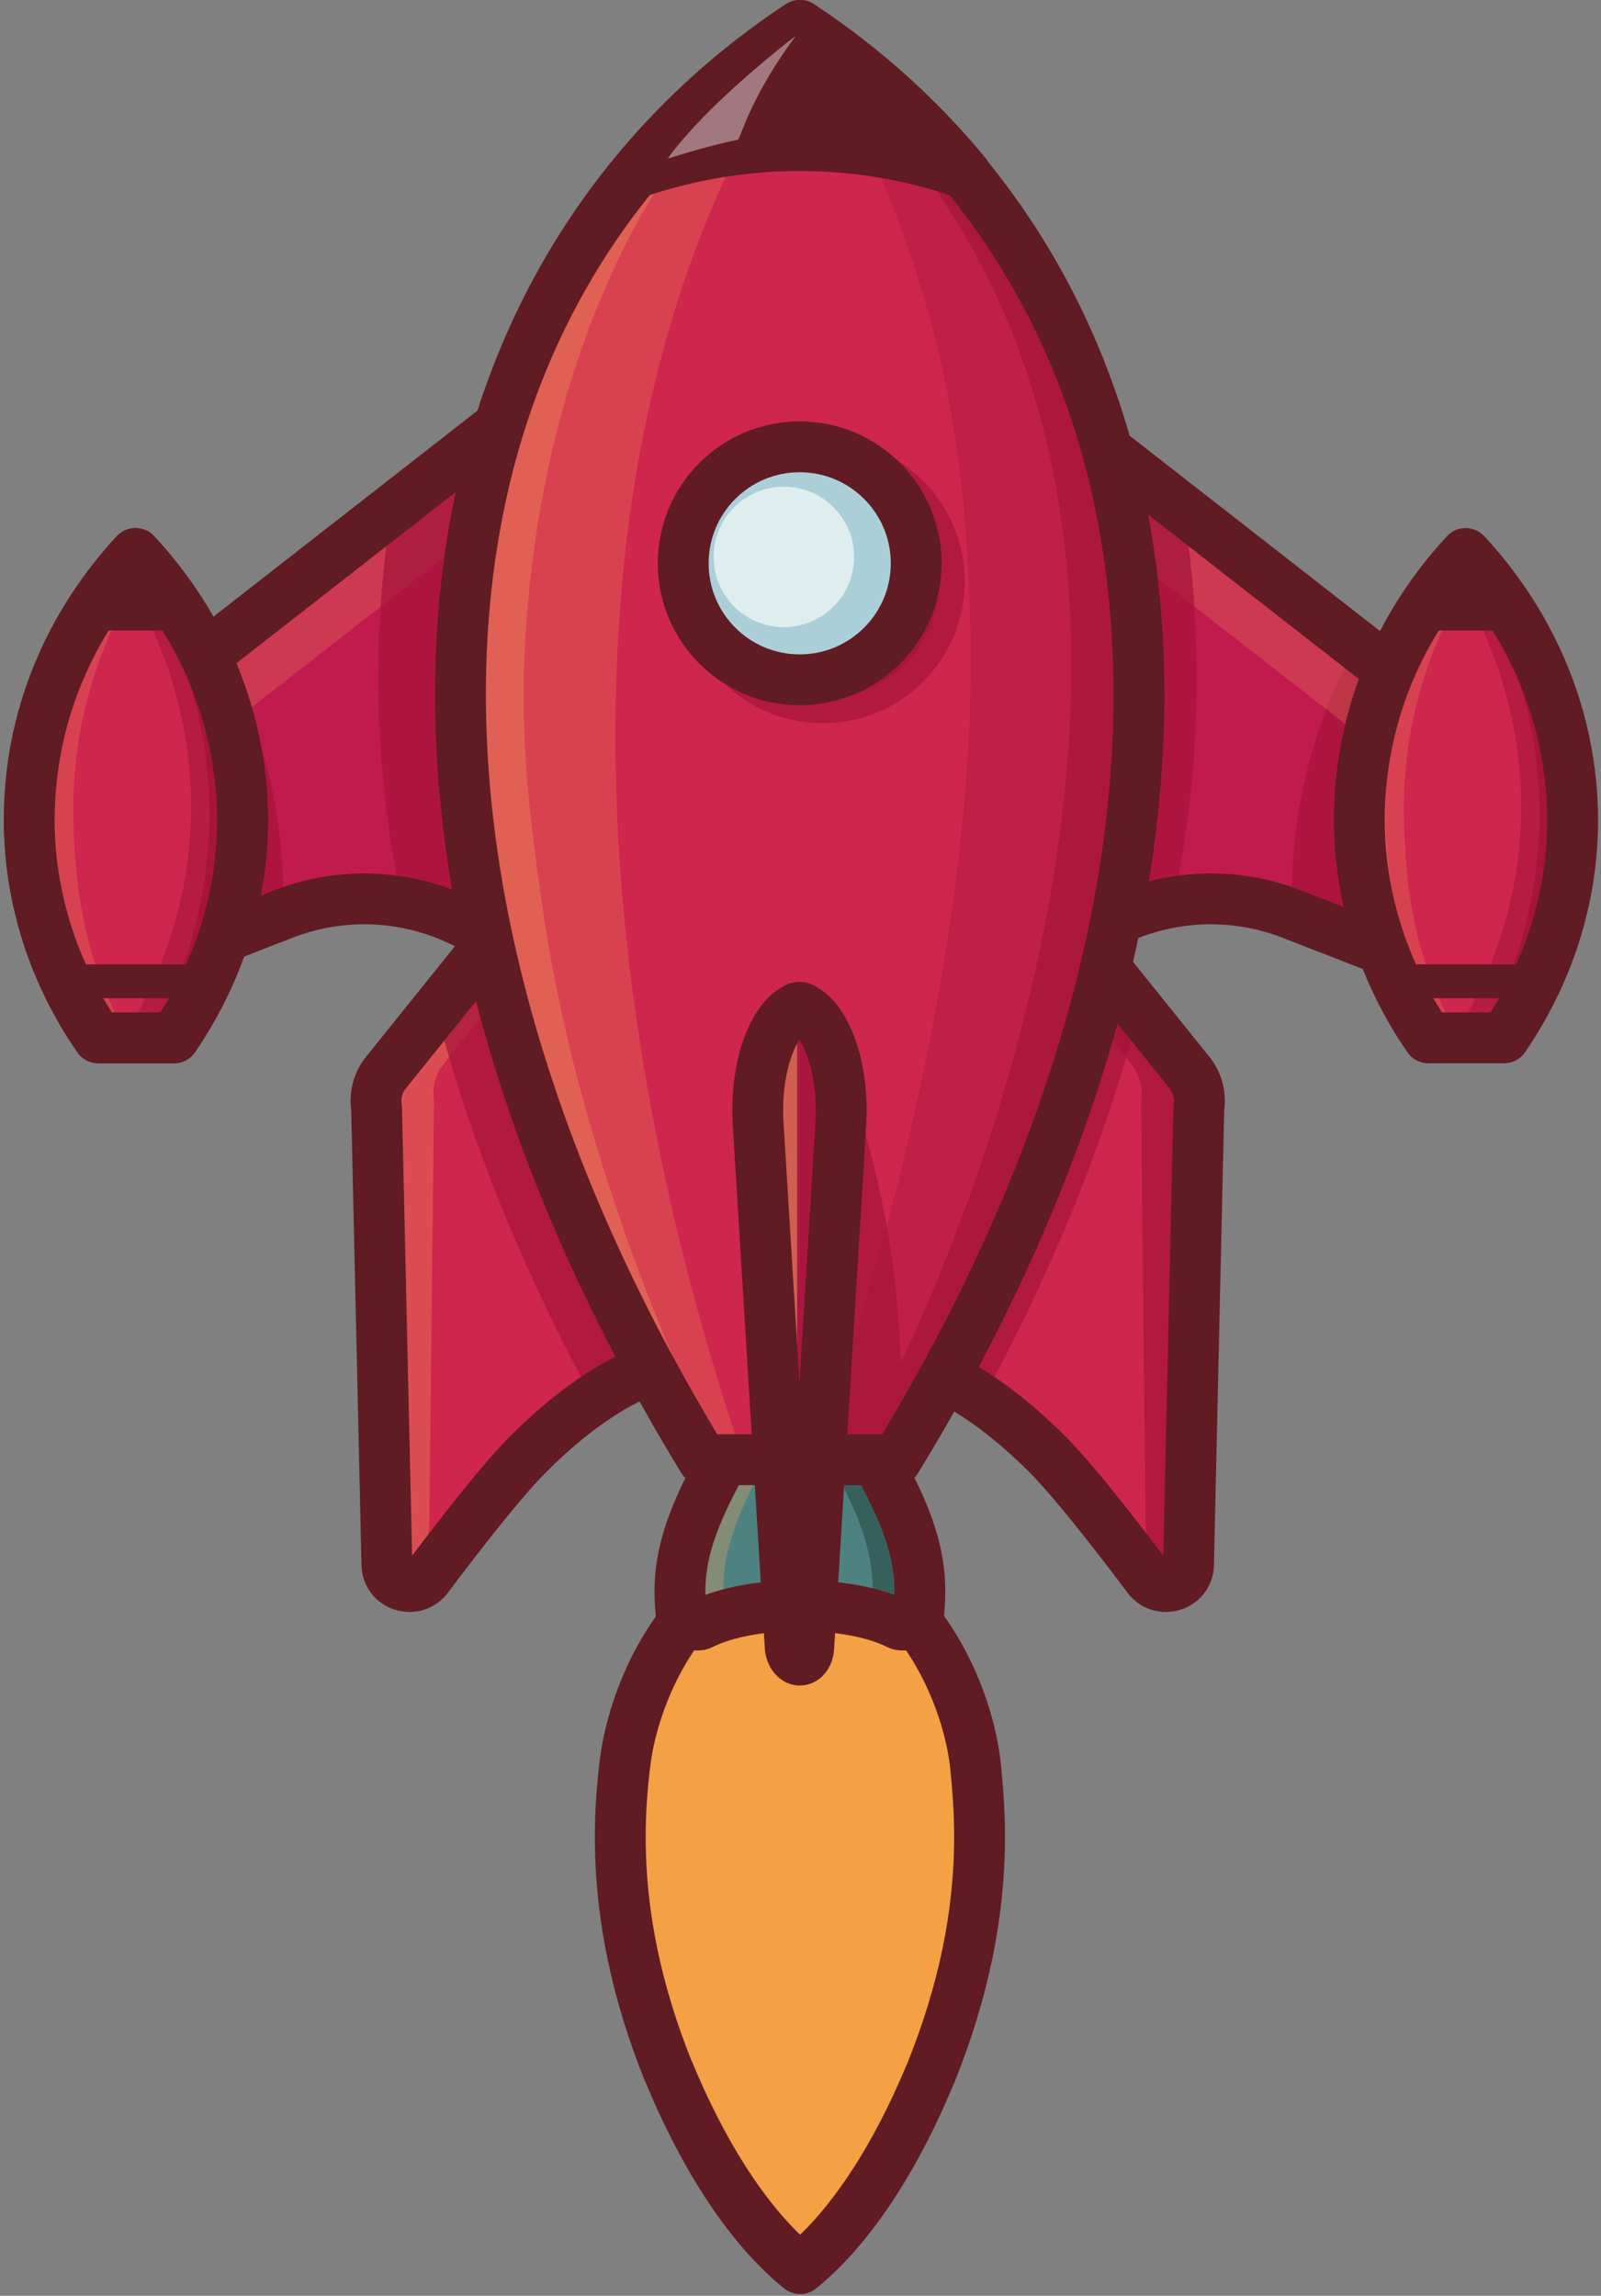 <svg width="189" height="271" viewBox="0 0 189 271" fill="none" xmlns="http://www.w3.org/2000/svg">
<rect x="0" y="0" width="189" height="271" fill="#808080" stroke="none"/>
<path d="M92.131 185.094C87.379 185.701 83.587 192.374 82.879 197.884C82.677 199.502 82.576 201.069 82.576 202.687C82.576 207.944 83.688 212.949 85.71 218.055C87.732 223.06 90.766 228.166 94.406 231.098C98.096 228.166 101.079 223.06 103.101 218.055C105.123 212.949 106.235 207.944 106.235 202.687C106.235 201.069 106.134 199.502 105.932 197.884C105.224 192.323 101.432 185.701 96.68 185.094C95.214 184.943 93.647 184.943 92.131 185.094Z" stroke="#601B23" stroke-width="6" stroke-miterlimit="10" stroke-linecap="round" stroke-linejoin="round"/>
<path d="M92.131 185.094C87.379 185.701 83.587 192.374 82.879 197.884C82.677 199.502 82.576 201.069 82.576 202.687C82.576 207.944 83.688 212.949 85.71 218.055C87.732 223.06 90.766 228.166 94.406 231.098C98.096 228.166 101.079 223.06 103.101 218.055C105.123 212.949 106.235 207.944 106.235 202.687C106.235 201.069 106.134 199.502 105.932 197.884C105.224 192.323 101.432 185.701 96.68 185.094C95.214 184.943 93.647 184.943 92.131 185.094Z" fill="#E36535"/>
<path d="M115.638 216.791C115.638 226.194 113.666 235.193 110.026 244.343C109.925 244.646 109.774 244.95 109.622 245.303C105.982 253.999 100.775 262.694 94.456 267.8C87.934 262.542 82.626 253.493 78.936 244.545C78.885 244.495 78.885 244.444 78.835 244.343C75.195 235.193 73.223 226.194 73.223 216.791C73.223 213.91 73.426 211.079 73.779 208.147C74.993 198.339 81.666 186.51 90.007 185.246C90.108 185.246 90.209 185.195 90.311 185.195C92.939 184.892 95.619 184.892 98.247 185.145C98.349 185.145 98.5 185.145 98.601 185.195C107.094 186.257 113.919 198.238 115.132 208.147C115.436 211.079 115.638 213.91 115.638 216.791Z" fill="#F4A045"/>
<path d="M115.638 216.791C115.638 226.194 113.666 235.193 110.026 244.343C109.925 244.646 109.774 244.95 109.622 245.303C105.982 253.999 100.775 262.694 94.456 267.8C87.934 262.542 82.626 253.493 78.936 244.545C78.885 244.495 78.885 244.444 78.835 244.343C75.195 235.193 73.223 226.194 73.223 216.791C73.223 213.91 73.426 211.079 73.779 208.147C74.993 198.339 81.666 186.51 90.007 185.246C90.108 185.246 90.209 185.195 90.311 185.195C92.939 184.892 95.619 184.892 98.247 185.145C98.349 185.145 98.5 185.145 98.601 185.195C107.094 186.257 113.919 198.238 115.132 208.147C115.436 211.079 115.638 213.91 115.638 216.791Z" stroke="#601B23" stroke-width="6" stroke-miterlimit="10" stroke-linecap="round" stroke-linejoin="round"/>
<path d="M33.438 107.899L16.957 114.319V83.026L67.561 43.544V102.742L55.328 109.163C48.806 105.725 40.869 105.017 33.438 107.899Z" fill="#C11A4D"/>
<path d="M11.599 122.509C6.442 115.027 3.459 106.18 3.459 96.727C3.459 84.746 8.161 73.775 15.997 65.333C23.833 73.775 28.585 84.746 28.635 96.727C28.635 106.231 25.652 115.027 20.547 122.509H11.599Z" fill="#CF264D"/>
<path opacity="0.72" d="M16.957 114.319L33.337 107.949C33.539 103.602 33.236 99.153 32.427 94.704C31.213 88.031 28.939 81.763 25.804 76.101L16.957 83.026V114.319Z" fill="#A5143A"/>
<path opacity="0.23" d="M19.081 91.772L67.612 53.958V43.544L16.957 82.976V114.319L19.081 113.51V91.772Z" fill="#F4A15D"/>
<path opacity="0.72" d="M47.441 106.483C50.221 106.938 52.85 107.848 55.327 109.163L67.561 102.742V43.544L46.228 60.176C45.166 66.596 44.661 73.32 44.661 80.246C44.711 89.396 45.672 98.243 47.441 106.483Z" fill="#A5143A"/>
<path d="M33.438 107.899L16.957 114.319V83.026L67.561 43.544V102.742L55.328 109.163C48.806 105.725 40.869 105.017 33.438 107.899Z" stroke="#601B23" stroke-width="6" stroke-miterlimit="10" stroke-linecap="round" stroke-linejoin="round"/>
<path d="M11.599 122.509C6.442 115.027 3.459 106.18 3.459 96.727C3.459 84.746 8.161 73.775 15.997 65.333C23.833 73.775 28.585 84.746 28.635 96.727C28.635 106.231 25.652 115.027 20.547 122.509H11.599Z" fill="#CF264D"/>
<path opacity="0.23" d="M15.239 65.333C15.845 65.99 16.452 66.698 17.008 67.406C11.75 75.494 8.717 84.998 8.667 95.109C8.667 105.119 10.183 114.471 15.34 122.56H10.689C5.583 115.078 2.6 106.231 2.6 96.777C2.651 84.746 7.403 73.775 15.239 65.333Z" fill="#F4A15D"/>
<path opacity="0.32" d="M15.239 65.333C15.441 65.535 15.643 65.788 15.845 66.041C9.93 74.787 6.543 85.049 6.493 96.07C6.493 105.624 9.071 114.623 13.57 122.56H10.689C5.583 115.078 2.6 106.231 2.6 96.777C2.651 84.746 7.403 73.775 15.239 65.333Z" fill="#F4A15D"/>
<path opacity="0.37" d="M28.635 96.727C28.635 84.746 23.883 73.826 15.997 65.333C15.39 65.99 14.784 66.698 14.227 67.406C19.485 75.494 22.518 84.998 22.569 95.109C22.569 105.119 19.637 114.471 14.48 122.56H20.547C25.653 115.027 28.635 106.18 28.635 96.727Z" fill="#A5143A"/>
<path opacity="0.72" d="M28.635 96.727C28.635 84.746 23.883 73.826 15.997 65.333C15.795 65.535 15.592 65.788 15.39 66.041C21.305 74.787 24.692 85.049 24.743 96.07C24.743 105.624 22.164 114.623 17.665 122.56H20.547C25.652 115.027 28.635 106.18 28.635 96.727Z" fill="#A5143A"/>
<path opacity="0.37" d="M15.997 65.333C15.39 65.99 14.784 66.698 14.227 67.406C19.485 75.494 22.518 84.998 22.569 95.109C22.569 105.119 19.637 114.471 14.48 122.56H20.547C25.653 115.078 28.635 106.231 28.635 96.777C28.585 84.746 23.833 73.775 15.997 65.333Z" fill="#A5143A"/>
<path opacity="0.72" d="M15.997 65.333C15.795 65.535 15.592 65.788 15.39 66.041C21.305 74.787 24.692 85.049 24.743 96.07C24.743 105.624 22.164 114.623 17.665 122.56H20.547C25.652 115.078 28.635 106.231 28.635 96.777C28.585 84.746 23.833 73.775 15.997 65.333Z" fill="#A5143A"/>
<path d="M21.76 74.432C19.89 71.147 17.665 68.113 15.087 65.282C12.509 68.063 10.284 71.147 8.414 74.432H21.76Z" fill="#601B23"/>
<path d="M11.599 122.509C6.442 115.027 3.459 106.18 3.459 96.727C3.459 84.746 8.161 73.775 15.997 65.333C23.833 73.775 28.585 84.746 28.635 96.727C28.635 106.231 25.652 115.027 20.547 122.509H11.599Z" stroke="#601B23" stroke-width="6" stroke-miterlimit="10" stroke-linecap="round" stroke-linejoin="round"/>
<path d="M77.268 161.536C77.268 161.536 71.151 162.85 62.354 171.647C59.169 174.832 54.165 181.303 50.474 186.206C48.958 188.228 45.722 187.217 45.672 184.69L44.458 130.85C44.206 129.333 44.61 127.766 45.571 126.604L58.816 110.123L77.268 161.536Z" fill="#CF264D"/>
<path opacity="0.32" d="M45.571 185.751C48.452 185.347 50.626 182.87 50.676 179.938L51.233 129.89C50.98 128.373 51.384 126.806 52.345 125.643L60.636 115.28L58.765 110.123L45.571 126.553C44.61 127.766 44.206 129.283 44.458 130.799L45.571 185.751Z" fill="#F4A15D"/>
<path opacity="0.72" d="M77.268 161.536L58.816 110.123L51.485 119.273C55.428 134.439 61.647 149.858 70.038 165.227C74.487 162.143 77.268 161.536 77.268 161.536Z" fill="#A5143A"/>
<path d="M77.268 161.536C77.268 161.536 71.151 162.85 62.354 171.647C59.169 174.832 54.165 181.303 50.474 186.206C48.958 188.228 45.722 187.217 45.672 184.69L44.458 130.85C44.206 129.333 44.61 127.766 45.571 126.604L58.816 110.123L77.268 161.536Z" stroke="#601B23" stroke-width="6" stroke-miterlimit="10" stroke-linecap="round" stroke-linejoin="round"/>
<path d="M6.796 115.836H23.428" stroke="#601B23" stroke-width="4" stroke-miterlimit="10" stroke-linecap="round" stroke-linejoin="round"/>
<path d="M11.599 122.509C6.442 115.027 3.459 106.18 3.459 96.727C3.459 84.746 8.161 73.775 15.997 65.333C23.833 73.775 28.585 84.746 28.635 96.727C28.635 106.231 25.652 115.027 20.547 122.509H11.599Z" fill="#CF264D"/>
<path d="M11.599 122.509C6.442 115.027 3.459 106.18 3.459 96.727C3.459 84.746 8.161 73.775 15.997 65.333C23.833 73.775 28.585 84.746 28.635 96.727C28.635 106.231 25.652 115.027 20.547 122.509H11.599Z" fill="#CF264D"/>
<path opacity="0.23" d="M15.239 65.333C15.845 65.99 16.452 66.698 17.008 67.406C11.75 75.494 8.717 84.998 8.667 95.109C8.667 105.119 10.183 114.471 15.34 122.56H10.689C5.583 115.078 2.6 106.231 2.6 96.777C2.651 84.746 7.403 73.775 15.239 65.333Z" fill="#F4A15D"/>
<path opacity="0.32" d="M15.239 65.333C15.441 65.535 15.643 65.788 15.845 66.041C9.93 74.787 6.543 85.049 6.493 96.07C6.493 105.624 9.071 114.623 13.57 122.56H10.689C5.583 115.078 2.6 106.231 2.6 96.777C2.651 84.746 7.403 73.775 15.239 65.333Z" fill="#F4A15D"/>
<path opacity="0.37" d="M28.635 96.727C28.635 84.746 23.883 73.826 15.997 65.333C15.39 65.99 14.784 66.698 14.227 67.406C19.485 75.494 22.518 84.998 22.569 95.109C22.569 105.119 19.637 114.471 14.48 122.56H20.547C25.653 115.027 28.635 106.18 28.635 96.727Z" fill="#A5143A"/>
<path opacity="0.72" d="M28.635 96.727C28.635 84.746 23.883 73.826 15.997 65.333C15.795 65.535 15.592 65.788 15.39 66.041C21.305 74.787 24.692 85.049 24.743 96.07C24.743 105.624 22.164 114.623 17.665 122.56H20.547C25.652 115.027 28.635 106.18 28.635 96.727Z" fill="#A5143A"/>
<path opacity="0.37" d="M15.997 65.333C15.39 65.99 14.784 66.698 14.227 67.406C19.485 75.494 22.518 84.998 22.569 95.109C22.569 105.119 19.637 114.471 14.48 122.56H20.547C25.653 115.078 28.635 106.231 28.635 96.777C28.585 84.746 23.833 73.775 15.997 65.333Z" fill="#A5143A"/>
<path opacity="0.72" d="M15.997 65.333C15.795 65.535 15.592 65.788 15.39 66.041C21.305 74.787 24.692 85.049 24.743 96.07C24.743 105.624 22.164 114.623 17.665 122.56H20.547C25.652 115.078 28.635 106.231 28.635 96.777C28.585 84.746 23.833 73.775 15.997 65.333Z" fill="#A5143A"/>
<path d="M22.67 74.432C20.799 71.147 18.575 68.113 15.997 65.282C13.419 68.063 11.194 71.147 9.324 74.432H22.67Z" fill="#601B23"/>
<path d="M11.599 122.509C6.442 115.027 3.459 106.18 3.459 96.727C3.459 84.746 8.161 73.775 15.997 65.333C23.833 73.775 28.585 84.746 28.635 96.727C28.635 106.231 25.652 115.027 20.547 122.509H11.599Z" stroke="#601B23" stroke-width="6" stroke-miterlimit="10" stroke-linecap="round" stroke-linejoin="round"/>
<path d="M6.796 115.836H23.428" stroke="#601B23" stroke-width="4" stroke-miterlimit="10" stroke-linecap="round" stroke-linejoin="round"/>
<path d="M152.492 107.899L168.972 114.319V83.026L118.368 43.544V102.742L130.602 109.163C137.123 105.725 145.06 105.017 152.492 107.899Z" fill="#C11A4D"/>
<path opacity="0.72" d="M168.972 114.319L152.593 107.949C152.391 103.602 152.694 99.153 153.503 94.704C154.716 88.031 156.991 81.763 160.125 76.101L168.972 83.026V114.319Z" fill="#A5143A"/>
<path opacity="0.23" d="M166.899 91.772L118.368 53.958V43.544L168.972 82.976V114.319L166.899 113.51V91.772Z" fill="#F4A15D"/>
<path opacity="0.72" d="M138.488 106.483C135.708 106.938 133.079 107.848 130.602 109.163L118.368 102.742V43.544L139.702 60.176C140.763 66.596 141.269 73.32 141.269 80.246C141.269 89.396 140.308 98.243 138.488 106.483Z" fill="#A5143A"/>
<path d="M152.492 107.899L168.972 114.319V83.026L118.368 43.544V102.742L130.602 109.163C137.123 105.725 145.06 105.017 152.492 107.899Z" stroke="#601B23" stroke-width="6" stroke-miterlimit="10" stroke-linecap="round" stroke-linejoin="round"/>
<path d="M108.712 161.536C108.712 161.536 114.829 162.85 123.625 171.647C126.81 174.832 131.815 181.303 135.506 186.206C137.022 188.228 140.258 187.217 140.308 184.69L141.521 130.85C141.774 129.333 141.37 127.766 140.409 126.604L127.164 110.123L108.712 161.536Z" fill="#CF264D"/>
<path opacity="0.72" d="M140.359 185.751C137.477 185.347 135.303 182.87 135.253 179.938L134.697 129.89C134.949 128.373 134.545 126.806 133.584 125.643L125.294 115.28L127.164 110.123L140.409 126.604C141.37 127.817 141.774 129.333 141.521 130.85L140.359 185.751Z" fill="#A5143A"/>
<path opacity="0.72" d="M108.712 161.536L127.164 110.123L134.495 119.273C130.551 134.439 124.333 149.858 115.941 165.227C111.493 162.143 108.712 161.536 108.712 161.536Z" fill="#A5143A"/>
<path d="M108.712 161.536C108.712 161.536 114.829 162.85 123.625 171.647C126.81 174.832 131.815 181.303 135.506 186.206C137.022 188.228 140.258 187.217 140.308 184.69L141.521 130.85C141.774 129.333 141.37 127.766 140.409 126.604L127.164 110.123L108.712 161.536Z" stroke="#601B23" stroke-width="6" stroke-miterlimit="10" stroke-linecap="round" stroke-linejoin="round"/>
<path d="M108.459 190.452C109.016 184.436 108.207 178.774 98.096 163.861C96.428 161.485 92.434 161.485 90.766 163.861C80.655 178.825 79.846 184.487 80.402 190.452C80.503 191.211 81.868 192.07 82.728 191.767C88.541 188.784 100.32 188.784 106.134 191.767C106.993 192.07 108.358 191.261 108.459 190.452Z" fill="#4E8280"/>
<g opacity="0.32">
<path d="M85.508 190.453C84.952 184.437 85.761 178.775 95.871 163.862C96.175 163.407 96.579 163.053 96.984 162.8C95.063 161.536 92.131 161.89 90.766 163.862C80.655 178.826 79.846 184.488 80.402 190.453C80.503 191.211 81.868 192.071 82.728 191.767C83.587 191.363 84.547 190.958 85.559 190.655C85.559 190.605 85.508 190.554 85.508 190.453Z" fill="#F4A15D"/>
<path d="M96.984 189.645C100.472 189.897 103.758 190.605 106.134 191.768C106.892 192.071 108.105 191.364 108.409 190.656C105.072 189.695 100.927 189.341 96.984 189.645Z" fill="#F4A15D"/>
</g>
<path d="M92.535 163.863C92.383 163.661 92.232 163.509 92.08 163.357C93.951 161.487 97.439 161.689 98.955 163.863C109.066 178.827 109.875 184.489 109.319 190.454C109.218 191.213 107.853 192.072 106.993 191.769C105.831 191.162 104.415 190.707 102.899 190.353C103.455 184.388 102.595 178.726 92.535 163.863Z" fill="#37605D"/>
<path d="M108.459 190.452C109.016 184.436 108.207 178.774 98.096 163.861C96.428 161.485 92.434 161.485 90.766 163.861C80.655 178.825 79.846 184.487 80.402 190.452C80.503 191.211 81.868 192.07 82.728 191.767C88.541 188.784 100.32 188.784 106.134 191.767C106.993 192.07 108.358 191.261 108.459 190.452Z" stroke="#601B23" stroke-width="6" stroke-miterlimit="10" stroke-linecap="round" stroke-linejoin="round"/>
<path d="M105.831 172.304C129.641 133.327 138.286 95.058 132.927 63.159C128.276 35.455 113.313 15.487 94.406 3C75.499 15.487 60.535 35.455 55.884 63.159C50.525 95.058 59.22 133.327 82.98 172.304H105.831Z" fill="#CF264D"/>
<path opacity="0.23" d="M73.982 63.715C77.015 38.641 84.901 18.722 95.518 3.809C95.164 3.556 94.759 3.304 94.406 3.051C75.499 15.537 60.535 35.506 55.884 63.21C50.525 95.109 59.22 133.378 82.98 172.355H87.783C74.588 133.378 70.14 95.918 73.982 63.715Z" fill="#F4A15D"/>
<path opacity="0.37" d="M132.927 63.159C128.327 35.658 113.565 15.79 94.81 3.304C98.298 8.915 102.747 17.004 106.488 27.266C113.312 45.92 114.071 61.289 114.475 70.945C116.295 114.37 99.663 162.396 96.175 172.355H105.831C129.641 133.328 138.286 95.058 132.927 63.159Z" fill="#A5143A"/>
<path opacity="0.72" d="M132.927 63.159C128.276 35.455 113.313 15.487 94.406 3C93.9 3.303 93.445 3.657 92.939 3.961C100.118 9.572 105.578 15.588 109.723 21.351C146.931 73.118 111.24 150.617 106.336 160.879C106.134 153.903 105.224 145.258 102.646 135.602C100.977 129.435 98.955 124.025 96.933 119.425C96.175 136.563 95.417 153.7 94.658 170.838H100.927C100.775 171.344 100.624 171.799 100.421 172.304H105.73C129.641 133.327 138.286 95.058 132.927 63.159Z" fill="#A5143A"/>
<path opacity="0.32" d="M62.253 71.955C62.961 63.867 65.59 37.579 81.818 15.992C84.396 12.605 88.238 8.005 87.935 7.752C87.48 7.348 78.582 15.386 72.263 23.929C64.326 34.596 58.512 47.689 55.934 63.159C50.575 95.058 59.271 133.327 83.031 172.304H85.104C78.582 159.312 74.285 147.583 71.353 138.332C69.432 132.114 66.045 121.093 63.922 106.332C62.557 96.423 61.04 85.807 62.253 71.955Z" fill="#F4A15D"/>
<path opacity="0.72" d="M97.135 82.369C104.73 82.369 110.886 76.213 110.886 68.619C110.886 61.025 104.73 54.868 97.135 54.868C89.541 54.868 83.385 61.025 83.385 68.619C83.385 76.213 89.541 82.369 97.135 82.369Z" fill="#A5143A" stroke="#A5143A" stroke-width="6" stroke-miterlimit="10" stroke-linecap="round" stroke-linejoin="round"/>
<path d="M105.831 172.304C129.641 133.327 138.286 95.058 132.927 63.159C128.276 35.455 113.313 15.487 94.406 3C75.499 15.487 60.535 35.455 55.884 63.159C50.525 95.058 59.22 133.327 82.98 172.304H105.831Z" stroke="#601B23" stroke-width="6" stroke-miterlimit="10" stroke-linecap="round" stroke-linejoin="round"/>
<path d="M94.405 80.246C102 80.246 108.156 74.09 108.156 66.496C108.156 58.901 102 52.745 94.405 52.745C86.811 52.745 80.655 58.901 80.655 66.496C80.655 74.09 86.811 80.246 94.405 80.246Z" fill="#ABCFD8"/>
<path opacity="0.93" d="M92.535 74.028C97.114 74.028 100.826 70.316 100.826 65.737C100.826 61.158 97.114 57.446 92.535 57.446C87.956 57.446 84.244 61.158 84.244 65.737C84.244 70.316 87.956 74.028 92.535 74.028Z" fill="#E2F0F2"/>
<path d="M94.405 80.246C102 80.246 108.156 74.09 108.156 66.496C108.156 58.901 102 52.745 94.405 52.745C86.811 52.745 80.655 58.901 80.655 66.496C80.655 74.09 86.811 80.246 94.405 80.246Z" stroke="#601B23" stroke-width="6" stroke-miterlimit="10" stroke-linecap="round" stroke-linejoin="round"/>
<path d="M74.993 20.441C87.581 16.093 101.382 16.093 113.97 20.492C108.257 13.566 101.635 7.752 94.456 3C87.278 7.752 80.655 13.566 74.993 20.441Z" fill="#601B23"/>
<path d="M74.993 20.441C87.581 16.093 101.382 16.093 113.97 20.492C108.257 13.566 101.635 7.752 94.456 3C87.278 7.752 80.655 13.566 74.993 20.441Z" stroke="#601B23" stroke-width="6" stroke-miterlimit="10" stroke-linecap="round" stroke-linejoin="round"/>
<path d="M94.406 195.964C94.962 195.964 95.417 195.357 95.467 194.548L99.259 132.67C99.663 126.301 97.641 120.386 94.658 118.97C94.456 118.869 94.254 118.869 94.102 118.97C91.12 120.335 89.097 126.25 89.502 132.67L93.293 194.548C93.394 195.357 93.9 195.964 94.406 195.964Z" fill="#BC1D4E"/>
<path opacity="0.74" d="M94.406 195.964C94.962 195.964 95.417 195.357 95.467 194.548L99.259 132.67C99.663 126.301 97.641 120.386 94.658 118.97C94.456 118.869 94.254 118.869 94.102 118.97C91.12 120.335 89.097 126.25 89.502 132.67L93.293 194.548C93.394 195.357 93.9 195.964 94.406 195.964Z" fill="#A5143A"/>
<g opacity="0.53">
<path d="M94.153 118.97C91.17 120.335 89.148 126.249 89.552 132.67L93.344 194.547C93.394 195.205 93.698 195.761 94.102 195.912V118.97H94.153Z" fill="#F4A15D"/>
<path d="M94.153 118.969H94.709C94.507 118.868 94.305 118.868 94.153 118.969Z" fill="#F4A15D"/>
</g>
<path d="M94.406 195.964C94.962 195.964 95.417 195.357 95.467 194.548L99.259 132.67C99.663 126.301 97.641 120.386 94.658 118.97C94.456 118.869 94.254 118.869 94.102 118.97C91.12 120.335 89.097 126.25 89.502 132.67L93.293 194.548C93.394 195.357 93.9 195.964 94.406 195.964Z" stroke="#601B23" stroke-width="6" stroke-miterlimit="10" stroke-linecap="round" stroke-linejoin="round"/>
<path d="M168.618 122.509C163.462 115.027 160.479 106.18 160.479 96.727C160.479 84.746 165.18 73.775 173.016 65.333C180.852 73.775 185.604 84.746 185.655 96.727C185.655 106.231 182.672 115.027 177.566 122.509H168.618Z" fill="#CF264D"/>
<path d="M168.618 122.509C163.462 115.027 160.479 106.18 160.479 96.727C160.479 84.746 165.18 73.775 173.016 65.333C180.852 73.775 185.604 84.746 185.655 96.727C185.655 106.231 182.672 115.027 177.566 122.509H168.618Z" fill="#CF264D"/>
<path opacity="0.23" d="M172.309 65.333C172.915 65.99 173.522 66.698 174.078 67.406C168.82 75.494 165.787 84.998 165.737 95.109C165.737 105.119 167.253 114.471 172.41 122.56H167.759C162.653 115.078 159.67 106.231 159.67 96.777C159.67 84.746 164.422 73.775 172.309 65.333Z" fill="#F4A15D"/>
<path opacity="0.32" d="M172.309 65.333C172.511 65.535 172.713 65.788 172.915 66.041C167 74.787 163.613 85.049 163.563 96.07C163.563 105.624 166.141 114.623 170.64 122.56H167.759C162.653 115.078 159.67 106.231 159.67 96.777C159.67 84.746 164.422 73.775 172.309 65.333Z" fill="#F4A15D"/>
<path opacity="0.37" d="M185.655 96.727C185.655 84.746 180.903 73.826 173.016 65.333C172.41 65.99 171.803 66.698 171.247 67.406C176.505 75.494 179.538 84.998 179.588 95.109C179.588 105.119 176.656 114.471 171.5 122.56H177.566C182.672 115.027 185.655 106.18 185.655 96.727Z" fill="#A5143A"/>
<path opacity="0.72" d="M185.655 96.727C185.655 84.746 180.903 73.826 173.016 65.333C172.814 65.535 172.612 65.788 172.41 66.041C178.324 74.787 181.712 85.049 181.762 96.07C181.762 105.624 179.184 114.623 174.685 122.56H177.566C182.672 115.027 185.655 106.18 185.655 96.727Z" fill="#A5143A"/>
<path opacity="0.37" d="M173.016 65.333C172.41 65.99 171.803 66.698 171.247 67.406C176.505 75.494 179.538 84.998 179.588 95.109C179.588 105.119 176.656 114.471 171.5 122.56H177.566C182.672 115.078 185.655 106.231 185.655 96.777C185.655 84.746 180.903 73.775 173.016 65.333Z" fill="#A5143A"/>
<path opacity="0.72" d="M173.016 65.333C172.814 65.535 172.612 65.788 172.41 66.041C178.324 74.787 181.712 85.049 181.762 96.07C181.762 105.624 179.184 114.623 174.685 122.56H177.566C182.672 115.078 185.655 106.231 185.655 96.777C185.655 84.746 180.903 73.775 173.016 65.333Z" fill="#A5143A"/>
<path d="M179.74 74.432C177.869 71.147 175.645 68.113 173.067 65.282C170.489 68.063 168.264 71.147 166.394 74.432H179.74Z" fill="#601B23"/>
<path d="M168.618 122.509C163.462 115.027 160.479 106.18 160.479 96.727C160.479 84.746 165.18 73.775 173.016 65.333C180.852 73.775 185.604 84.746 185.655 96.727C185.655 106.231 182.672 115.027 177.566 122.509H168.618Z" stroke="#601B23" stroke-width="6" stroke-miterlimit="10" stroke-linecap="round" stroke-linejoin="round"/>
<path d="M164.776 115.836H181.408" stroke="#601B23" stroke-width="4" stroke-miterlimit="10" stroke-linecap="round" stroke-linejoin="round"/>
<path opacity="0.41" d="M78.835 18.723C78.835 18.723 82.273 13.313 93.951 4.214C88.541 11.544 87.48 16.145 87.126 16.498C83.688 17.156 78.835 18.723 78.835 18.723Z" fill="white"/>
</svg>
